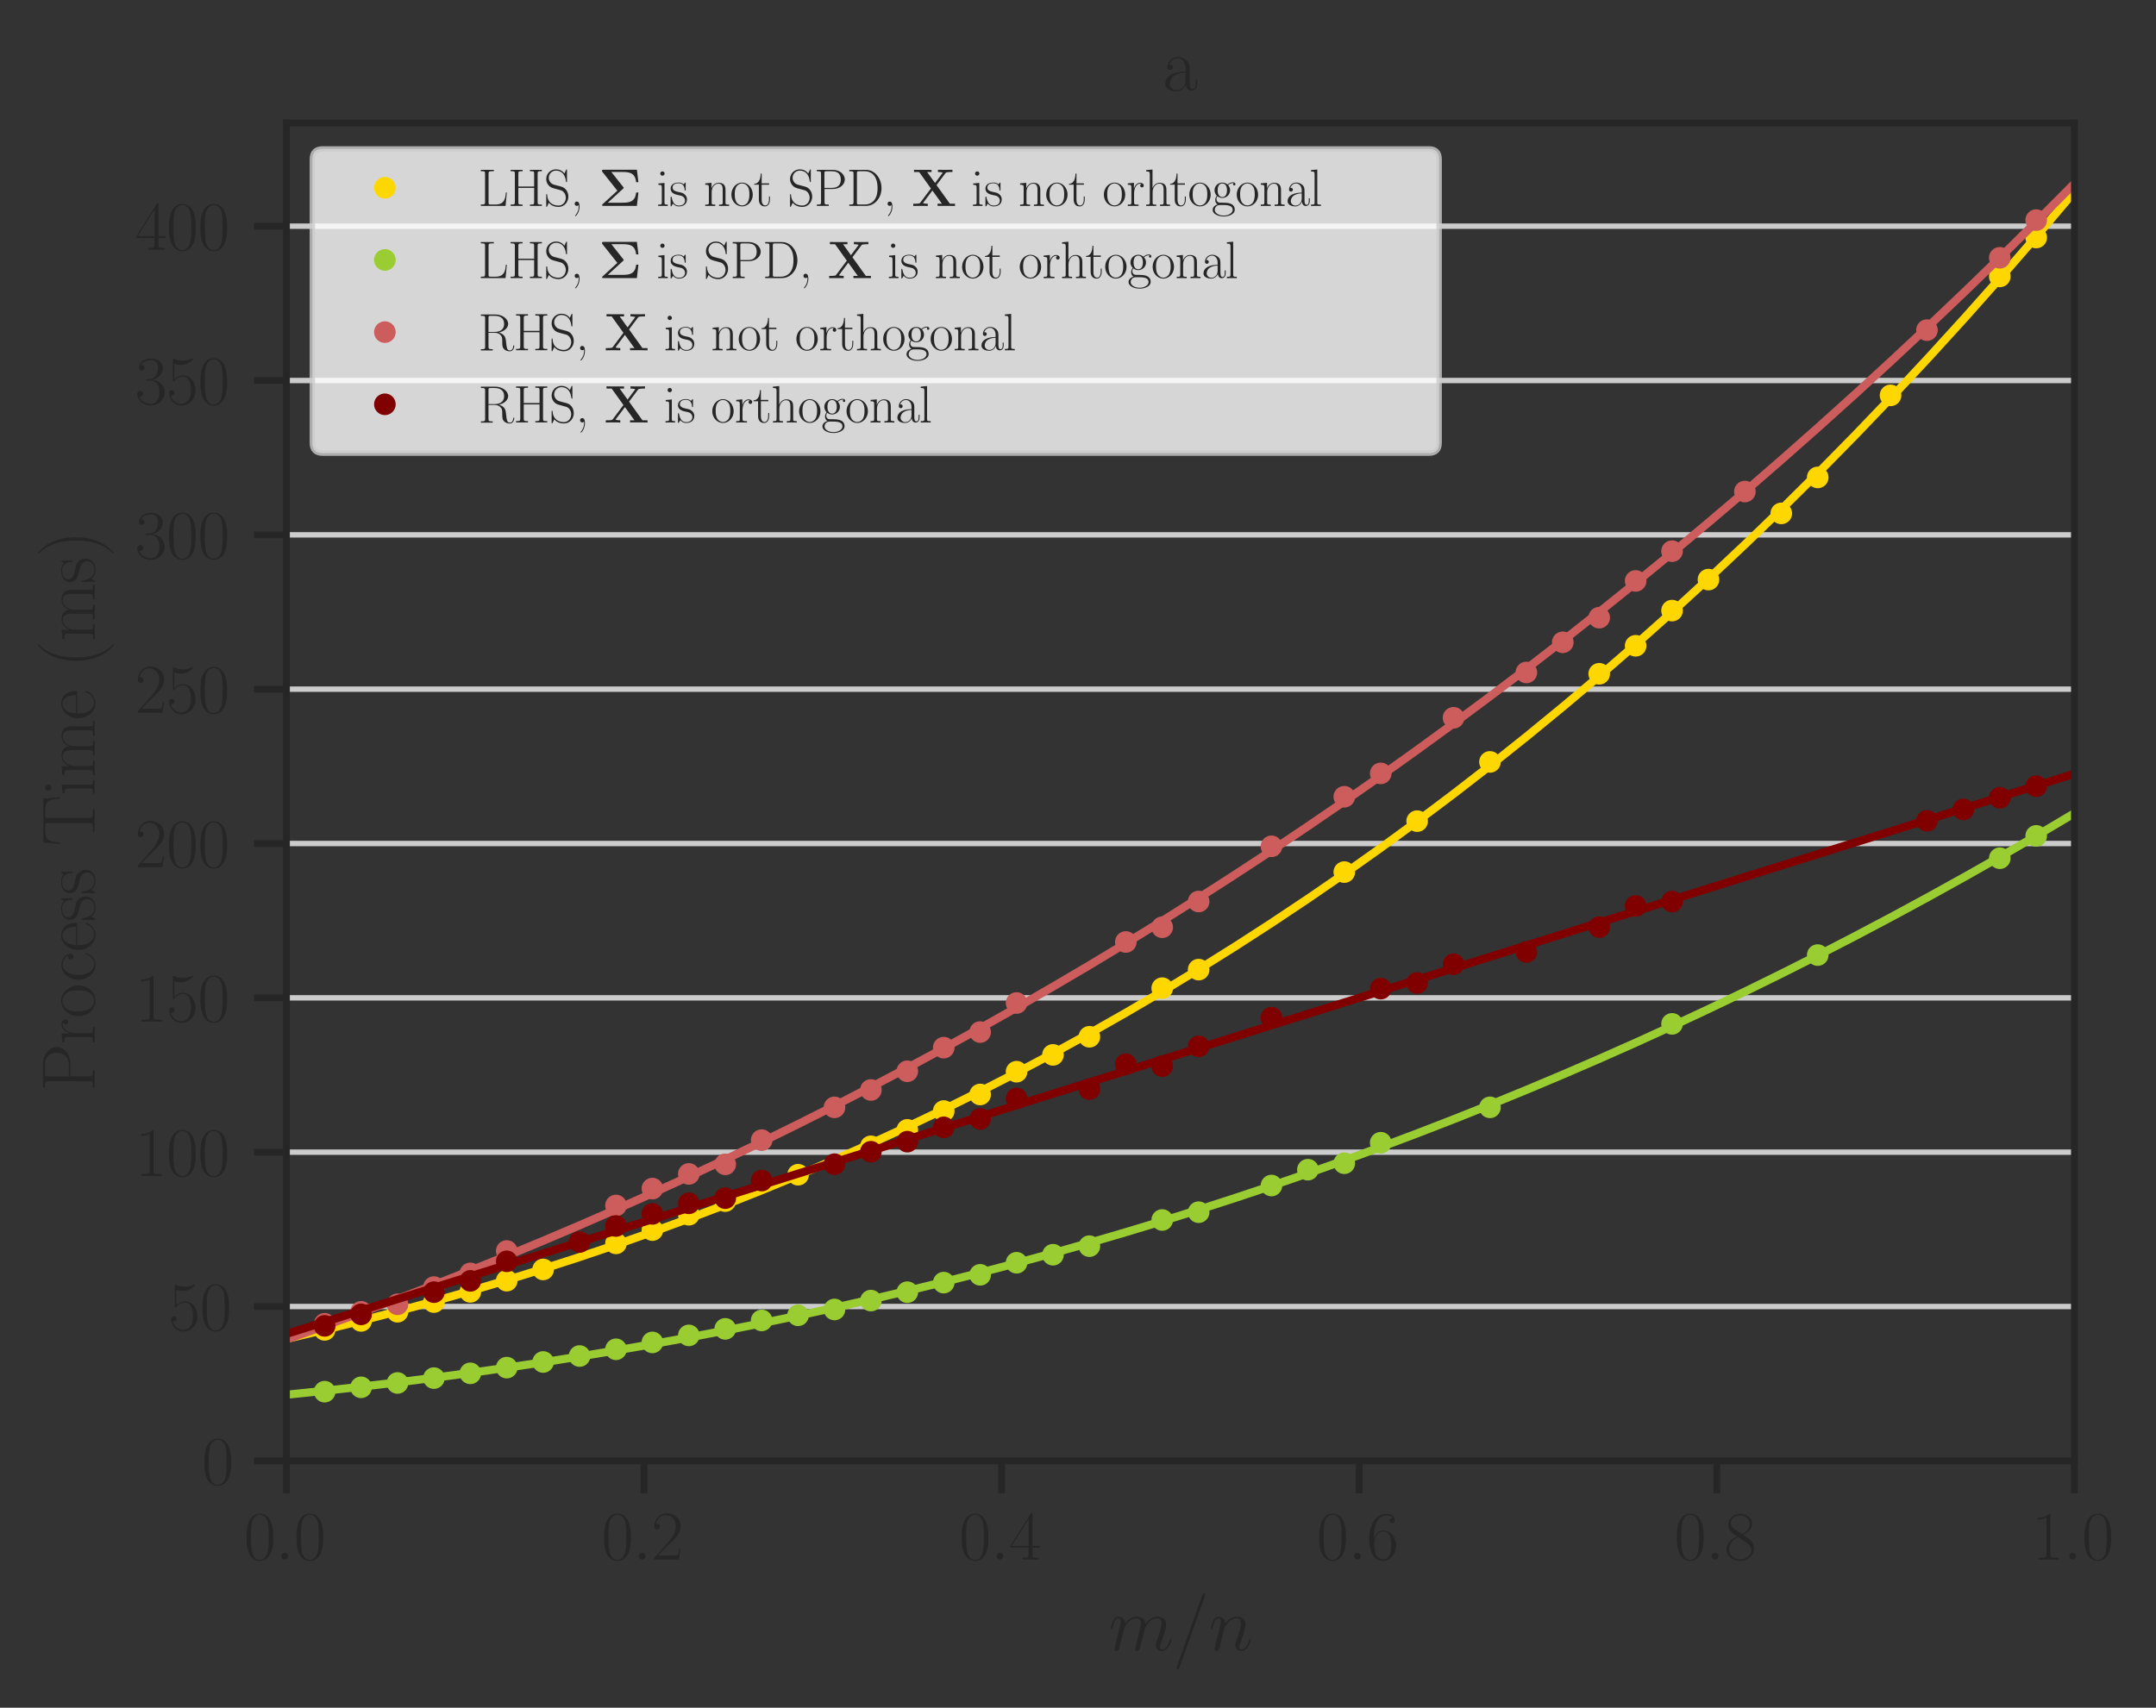 <?xml version="1.0" encoding="utf-8" standalone="no"?>
<!DOCTYPE svg PUBLIC "-//W3C//DTD SVG 1.1//EN"
  "http://www.w3.org/Graphics/SVG/1.1/DTD/svg11.dtd">
<svg height="315.792pt" version="1.1" viewBox="0 0 398.592 315.792" width="398.592pt" xmlns="http://www.w3.org/2000/svg" xmlns:xlink="http://www.w3.org/1999/xlink">
 <rect x="0" y="0" width="398.592" height="315.792" fill="#333333" stroke="none"/>
 <defs>
  <style type="text/css">*{stroke-linecap:butt;stroke-linejoin:round;}</style>
 </defs>
 <g id="figure_1">
  <g id="patch_1">
   <path d="M -0 315.792 
L 398.592 315.792 
L 398.592 0 
L -0 0 
z
" style="fill:none;"/>
  </g>
  <g id="axes_1">
   <g id="patch_2">
    <path d="M 52.959 270.141 
L 383.508 270.141 
L 383.508 22.748 
L 52.959 22.748 
z
" style="fill:none;"/>
   </g>
   <g id="matplotlib.axis_1">
    <g id="xtick_1">
     <g id="line2d_1">
      <defs>
       <path d="M 0 0 
L 0 6 
" id="md7deccc340" style="stroke:#262626;stroke-width:1.25;"/>
      </defs>
      <g>
       <use style="fill:#262626;stroke:#262626;stroke-width:1.25;" x="52.959" xlink:href="#md7deccc340" y="270.141"/>
      </g>
     </g>
     <g id="text_1">
      <!-- $\mathdefault{0.0}$ -->
      <g style="fill:#262626;" transform="translate(45.075 288.393)scale(0.127 -0.127)">
       <defs>
        <path d="M 2688 2025 
C 2688 2416 2682 3080 2413 3591 
C 2176 4039 1798 4198 1466 4198 
C 1158 4198 768 4058 525 3597 
C 269 3118 243 2524 243 2025 
C 243 1661 250 1106 448 619 
C 723 -39 1216 -128 1466 -128 
C 1760 -128 2208 -7 2470 600 
C 2662 1042 2688 1559 2688 2025 
z
M 1466 -26 
C 1056 -26 813 325 723 812 
C 653 1188 653 1738 653 2096 
C 653 2588 653 2997 736 3387 
C 858 3929 1216 4096 1466 4096 
C 1728 4096 2067 3923 2189 3400 
C 2272 3036 2278 2607 2278 2096 
C 2278 1680 2278 1169 2202 792 
C 2067 95 1690 -26 1466 -26 
z
" id="CMR17-30" transform="scale(0.016)"/>
        <path d="M 1178 307 
C 1178 492 1024 619 870 619 
C 685 619 557 466 557 313 
C 557 128 710 0 864 0 
C 1050 0 1178 153 1178 307 
z
" id="CMMI12-3a" transform="scale(0.016)"/>
       </defs>
       <use transform="scale(0.996)" xlink:href="#CMR17-30"/>
       <use transform="translate(45.69 0)scale(0.996)" xlink:href="#CMMI12-3a"/>
       <use transform="translate(72.788 0)scale(0.996)" xlink:href="#CMR17-30"/>
      </g>
     </g>
    </g>
    <g id="xtick_2">
     <g id="line2d_2">
      <g>
       <use style="fill:#262626;stroke:#262626;stroke-width:1.25;" x="119.068" xlink:href="#md7deccc340" y="270.141"/>
      </g>
     </g>
     <g id="text_2">
      <!-- $\mathdefault{0.2}$ -->
      <g style="fill:#262626;" transform="translate(111.184 288.393)scale(0.127 -0.127)">
       <defs>
        <path d="M 2669 989 
L 2554 989 
C 2490 536 2438 459 2413 420 
C 2381 369 1920 369 1830 369 
L 602 369 
C 832 619 1280 1072 1824 1597 
C 2214 1967 2669 2402 2669 3035 
C 2669 3790 2067 4224 1395 4224 
C 691 4224 262 3604 262 3030 
C 262 2780 448 2748 525 2748 
C 589 2748 781 2787 781 3010 
C 781 3207 614 3264 525 3264 
C 486 3264 448 3258 422 3245 
C 544 3790 915 4058 1306 4058 
C 1862 4058 2227 3617 2227 3035 
C 2227 2479 1901 2000 1536 1584 
L 262 146 
L 262 0 
L 2515 0 
L 2669 989 
z
" id="CMR17-32" transform="scale(0.016)"/>
       </defs>
       <use transform="scale(0.996)" xlink:href="#CMR17-30"/>
       <use transform="translate(45.69 0)scale(0.996)" xlink:href="#CMMI12-3a"/>
       <use transform="translate(72.788 0)scale(0.996)" xlink:href="#CMR17-32"/>
      </g>
     </g>
    </g>
    <g id="xtick_3">
     <g id="line2d_3">
      <g>
       <use style="fill:#262626;stroke:#262626;stroke-width:1.25;" x="185.178" xlink:href="#md7deccc340" y="270.141"/>
      </g>
     </g>
     <g id="text_3">
      <!-- $\mathdefault{0.4}$ -->
      <g style="fill:#262626;" transform="translate(177.294 288.393)scale(0.127 -0.127)">
       <defs>
        <path d="M 2150 4122 
C 2150 4256 2144 4256 2029 4256 
L 128 1254 
L 128 1088 
L 1779 1088 
L 1779 457 
C 1779 224 1766 160 1318 160 
L 1197 160 
L 1197 0 
C 1402 0 1747 0 1965 0 
C 2182 0 2528 0 2733 0 
L 2733 160 
L 2611 160 
C 2163 160 2150 224 2150 457 
L 2150 1088 
L 2803 1088 
L 2803 1254 
L 2150 1254 
L 2150 4122 
z
M 1798 3703 
L 1798 1254 
L 256 1254 
L 1798 3703 
z
" id="CMR17-34" transform="scale(0.016)"/>
       </defs>
       <use transform="scale(0.996)" xlink:href="#CMR17-30"/>
       <use transform="translate(45.69 0)scale(0.996)" xlink:href="#CMMI12-3a"/>
       <use transform="translate(72.788 0)scale(0.996)" xlink:href="#CMR17-34"/>
      </g>
     </g>
    </g>
    <g id="xtick_4">
     <g id="line2d_4">
      <g>
       <use style="fill:#262626;stroke:#262626;stroke-width:1.25;" x="251.288" xlink:href="#md7deccc340" y="270.141"/>
      </g>
     </g>
     <g id="text_4">
      <!-- $\mathdefault{0.6}$ -->
      <g style="fill:#262626;" transform="translate(243.404 288.393)scale(0.127 -0.127)">
       <defs>
        <path d="M 678 2176 
C 678 3690 1395 4032 1811 4032 
C 1946 4032 2272 4009 2400 3776 
C 2298 3776 2106 3776 2106 3553 
C 2106 3381 2246 3323 2336 3323 
C 2394 3323 2566 3348 2566 3560 
C 2566 3954 2246 4179 1805 4179 
C 1043 4179 243 3390 243 1984 
C 243 253 966 -128 1478 -128 
C 2099 -128 2688 427 2688 1283 
C 2688 2081 2170 2662 1517 2662 
C 1126 2662 838 2407 678 1960 
L 678 2176 
z
M 1478 25 
C 691 25 691 1200 691 1436 
C 691 1896 909 2560 1504 2560 
C 1613 2560 1926 2560 2138 2120 
C 2253 1870 2253 1609 2253 1289 
C 2253 944 2253 690 2118 434 
C 1978 171 1773 25 1478 25 
z
" id="CMR17-36" transform="scale(0.016)"/>
       </defs>
       <use transform="scale(0.996)" xlink:href="#CMR17-30"/>
       <use transform="translate(45.69 0)scale(0.996)" xlink:href="#CMMI12-3a"/>
       <use transform="translate(72.788 0)scale(0.996)" xlink:href="#CMR17-36"/>
      </g>
     </g>
    </g>
    <g id="xtick_5">
     <g id="line2d_5">
      <g>
       <use style="fill:#262626;stroke:#262626;stroke-width:1.25;" x="317.398" xlink:href="#md7deccc340" y="270.141"/>
      </g>
     </g>
     <g id="text_5">
      <!-- $\mathdefault{0.8}$ -->
      <g style="fill:#262626;" transform="translate(309.514 288.393)scale(0.127 -0.127)">
       <defs>
        <path d="M 1741 2264 
C 2144 2467 2554 2773 2554 3263 
C 2554 3841 1990 4179 1472 4179 
C 890 4179 378 3759 378 3180 
C 378 3021 416 2747 666 2505 
C 730 2442 998 2251 1171 2130 
C 883 1983 211 1634 211 934 
C 211 279 838 -128 1459 -128 
C 2144 -128 2720 362 2720 1010 
C 2720 1590 2330 1857 2074 2029 
L 1741 2264 
z
M 902 2822 
C 851 2854 595 3051 595 3351 
C 595 3739 998 4032 1459 4032 
C 1965 4032 2336 3676 2336 3262 
C 2336 2669 1670 2331 1638 2331 
C 1632 2331 1626 2331 1574 2370 
L 902 2822 
z
M 2080 1519 
C 2176 1449 2483 1240 2483 851 
C 2483 381 2010 25 1472 25 
C 890 25 448 438 448 940 
C 448 1443 838 1862 1280 2060 
L 2080 1519 
z
" id="CMR17-38" transform="scale(0.016)"/>
       </defs>
       <use transform="scale(0.996)" xlink:href="#CMR17-30"/>
       <use transform="translate(45.69 0)scale(0.996)" xlink:href="#CMMI12-3a"/>
       <use transform="translate(72.788 0)scale(0.996)" xlink:href="#CMR17-38"/>
      </g>
     </g>
    </g>
    <g id="xtick_6">
     <g id="line2d_6">
      <g>
       <use style="fill:#262626;stroke:#262626;stroke-width:1.25;" x="383.508" xlink:href="#md7deccc340" y="270.141"/>
      </g>
     </g>
     <g id="text_6">
      <!-- $\mathdefault{1.0}$ -->
      <g style="fill:#262626;" transform="translate(375.624 288.393)scale(0.127 -0.127)">
       <defs>
        <path d="M 1702 4058 
C 1702 4192 1696 4192 1606 4192 
C 1357 3916 979 3827 621 3827 
C 602 3827 570 3827 563 3808 
C 557 3795 557 3782 557 3648 
C 755 3648 1088 3686 1344 3839 
L 1344 461 
C 1344 236 1331 160 781 160 
L 589 160 
L 589 0 
C 896 0 1216 0 1523 0 
C 1830 0 2150 0 2458 0 
L 2458 160 
L 2266 160 
C 1715 160 1702 230 1702 458 
L 1702 4058 
z
" id="CMR17-31" transform="scale(0.016)"/>
       </defs>
       <use transform="scale(0.996)" xlink:href="#CMR17-31"/>
       <use transform="translate(45.69 0)scale(0.996)" xlink:href="#CMMI12-3a"/>
       <use transform="translate(72.788 0)scale(0.996)" xlink:href="#CMR17-30"/>
      </g>
     </g>
    </g>
    <g id="text_7">
     <!-- $m/n$ -->
     <g style="fill:#262626;" transform="translate(204.962 305.155)scale(0.138 -0.138)">
      <defs>
       <path d="M 1318 1871 
C 1331 1910 1491 2229 1728 2433 
C 1894 2586 2112 2689 2362 2689 
C 2618 2689 2707 2497 2707 2242 
C 2707 2203 2707 2076 2630 1775 
L 2470 1118 
C 2419 926 2298 453 2285 383 
C 2259 287 2221 121 2221 96 
C 2221 6 2291 -64 2387 -64 
C 2579 -64 2611 83 2669 313 
L 3053 1839 
C 3066 1890 3398 2689 4102 2689 
C 4358 2689 4448 2497 4448 2242 
C 4448 1884 4198 1188 4058 805 
C 4000 651 3968 568 3968 453 
C 3968 166 4166 -64 4474 -64 
C 5069 -64 5293 875 5293 913 
C 5293 945 5267 971 5229 971 
C 5171 971 5165 952 5133 843 
C 4986 332 4749 64 4493 64 
C 4429 64 4326 64 4326 269 
C 4326 436 4403 640 4429 710 
C 4544 1018 4832 1773 4832 2145 
C 4832 2528 4608 2816 4122 2816 
C 3693 2816 3347 2574 3091 2197 
C 3072 2542 2861 2816 2381 2816 
C 1811 2816 1510 2415 1395 2255 
C 1376 2618 1114 2816 832 2816 
C 646 2816 499 2727 378 2484 
C 262 2254 173 1865 173 1839 
C 173 1814 198 1782 243 1782 
C 294 1782 301 1788 339 1935 
C 435 2312 557 2689 813 2689 
C 960 2689 1011 2586 1011 2395 
C 1011 2254 947 2005 902 1807 
L 723 1118 
C 698 996 627 709 595 594 
C 550 428 480 128 480 96 
C 480 6 550 -64 646 -64 
C 723 -64 813 -26 864 70 
C 877 102 934 326 966 453 
L 1107 1028 
L 1318 1871 
z
" id="CMMI12-6d" transform="scale(0.016)"/>
       <path d="M 2746 4562 
C 2746 4569 2784 4666 2784 4678 
C 2784 4755 2720 4800 2669 4800 
C 2637 4800 2579 4800 2528 4659 
L 384 -1363 
C 384 -1370 346 -1465 346 -1478 
C 346 -1555 410 -1600 461 -1600 
C 499 -1600 557 -1593 602 -1459 
L 2746 4562 
z
" id="CMMI12-3d" transform="scale(0.016)"/>
       <path d="M 1318 1871 
C 1331 1910 1491 2229 1728 2433 
C 1894 2586 2112 2689 2362 2689 
C 2618 2689 2707 2497 2707 2242 
C 2707 1878 2445 1150 2317 805 
C 2259 651 2227 568 2227 453 
C 2227 166 2426 -64 2733 -64 
C 3328 -64 3552 875 3552 913 
C 3552 945 3526 971 3488 971 
C 3430 971 3424 952 3392 843 
C 3245 319 3002 64 2752 64 
C 2688 64 2586 64 2586 269 
C 2586 429 2656 621 2694 710 
C 2822 1063 3091 1780 3091 2145 
C 3091 2528 2867 2816 2381 2816 
C 1811 2816 1510 2415 1395 2255 
C 1376 2618 1114 2816 832 2816 
C 627 2816 486 2695 378 2478 
C 262 2248 173 1865 173 1839 
C 173 1814 198 1782 243 1782 
C 294 1782 301 1788 339 1935 
C 442 2325 557 2689 813 2689 
C 960 2689 1011 2586 1011 2395 
C 1011 2254 947 2005 902 1807 
L 723 1118 
C 698 996 627 709 595 594 
C 550 428 480 128 480 96 
C 480 6 550 -64 646 -64 
C 723 -64 813 -26 864 70 
C 877 102 934 326 966 453 
L 1107 1028 
L 1318 1871 
z
" id="CMMI12-6e" transform="scale(0.016)"/>
      </defs>
      <use transform="scale(0.996)" xlink:href="#CMMI12-6d"/>
      <use transform="translate(85.327 0)scale(0.996)" xlink:href="#CMMI12-3d"/>
      <use transform="translate(134.102 0)scale(0.996)" xlink:href="#CMMI12-6e"/>
     </g>
    </g>
   </g>
   <g id="matplotlib.axis_2">
    <g id="ytick_1">
     <g id="line2d_7">
      <path clip-path="url(#pda7638bd55)" d="M 52.959 270.141 
L 383.508 270.141 
" style="fill:none;stroke:#cccccc;stroke-linecap:round;"/>
     </g>
     <g id="line2d_8">
      <defs>
       <path d="M 0 0 
L -6 0 
" id="mb42a62a05d" style="stroke:#262626;stroke-width:1.25;"/>
      </defs>
      <g>
       <use style="fill:#262626;stroke:#262626;stroke-width:1.25;" x="52.959" xlink:href="#mb42a62a05d" y="270.141"/>
      </g>
     </g>
     <g id="text_8">
      <!-- $\mathdefault{0}$ -->
      <g style="fill:#262626;" transform="translate(37.288 274.517)scale(0.127 -0.127)">
       <use transform="scale(0.996)" xlink:href="#CMR17-30"/>
      </g>
     </g>
    </g>
    <g id="ytick_2">
     <g id="line2d_9">
      <path clip-path="url(#pda7638bd55)" d="M 52.959 241.601 
L 383.508 241.601 
" style="fill:none;stroke:#cccccc;stroke-linecap:round;"/>
     </g>
     <g id="line2d_10">
      <g>
       <use style="fill:#262626;stroke:#262626;stroke-width:1.25;" x="52.959" xlink:href="#mb42a62a05d" y="241.601"/>
      </g>
     </g>
     <g id="text_9">
      <!-- $\mathdefault{50}$ -->
      <g style="fill:#262626;" transform="translate(31.118 245.977)scale(0.127 -0.127)">
       <defs>
        <path d="M 730 3692 
C 794 3666 1056 3584 1325 3584 
C 1920 3584 2246 3911 2432 4100 
C 2432 4157 2432 4192 2394 4192 
C 2387 4192 2374 4192 2323 4163 
C 2099 4058 1837 3973 1517 3973 
C 1325 3973 1037 3999 723 4139 
C 653 4171 640 4171 634 4171 
C 602 4171 595 4164 595 4037 
L 595 2203 
C 595 2089 595 2057 659 2057 
C 691 2057 704 2070 736 2114 
C 941 2401 1222 2522 1542 2522 
C 1766 2522 2246 2382 2246 1289 
C 2246 1085 2246 715 2054 421 
C 1894 159 1645 25 1370 25 
C 947 25 518 320 403 814 
C 429 807 480 795 506 795 
C 589 795 749 840 749 1038 
C 749 1210 627 1280 506 1280 
C 358 1280 262 1190 262 1011 
C 262 454 704 -128 1382 -128 
C 2042 -128 2669 440 2669 1264 
C 2669 2030 2170 2624 1549 2624 
C 1222 2624 947 2503 730 2274 
L 730 3692 
z
" id="CMR17-35" transform="scale(0.016)"/>
       </defs>
       <use transform="scale(0.996)" xlink:href="#CMR17-35"/>
       <use transform="translate(45.69 0)scale(0.996)" xlink:href="#CMR17-30"/>
      </g>
     </g>
    </g>
    <g id="ytick_3">
     <g id="line2d_11">
      <path clip-path="url(#pda7638bd55)" d="M 52.959 213.061 
L 383.508 213.061 
" style="fill:none;stroke:#cccccc;stroke-linecap:round;"/>
     </g>
     <g id="line2d_12">
      <g>
       <use style="fill:#262626;stroke:#262626;stroke-width:1.25;" x="52.959" xlink:href="#mb42a62a05d" y="213.061"/>
      </g>
     </g>
     <g id="text_10">
      <!-- $\mathdefault{100}$ -->
      <g style="fill:#262626;" transform="translate(24.948 217.437)scale(0.127 -0.127)">
       <use transform="scale(0.996)" xlink:href="#CMR17-31"/>
       <use transform="translate(45.69 0)scale(0.996)" xlink:href="#CMR17-30"/>
       <use transform="translate(91.381 0)scale(0.996)" xlink:href="#CMR17-30"/>
      </g>
     </g>
    </g>
    <g id="ytick_4">
     <g id="line2d_13">
      <path clip-path="url(#pda7638bd55)" d="M 52.959 184.521 
L 383.508 184.521 
" style="fill:none;stroke:#cccccc;stroke-linecap:round;"/>
     </g>
     <g id="line2d_14">
      <g>
       <use style="fill:#262626;stroke:#262626;stroke-width:1.25;" x="52.959" xlink:href="#mb42a62a05d" y="184.521"/>
      </g>
     </g>
     <g id="text_11">
      <!-- $\mathdefault{150}$ -->
      <g style="fill:#262626;" transform="translate(24.948 188.897)scale(0.127 -0.127)">
       <use transform="scale(0.996)" xlink:href="#CMR17-31"/>
       <use transform="translate(45.69 0)scale(0.996)" xlink:href="#CMR17-35"/>
       <use transform="translate(91.381 0)scale(0.996)" xlink:href="#CMR17-30"/>
      </g>
     </g>
    </g>
    <g id="ytick_5">
     <g id="line2d_15">
      <path clip-path="url(#pda7638bd55)" d="M 52.959 155.981 
L 383.508 155.981 
" style="fill:none;stroke:#cccccc;stroke-linecap:round;"/>
     </g>
     <g id="line2d_16">
      <g>
       <use style="fill:#262626;stroke:#262626;stroke-width:1.25;" x="52.959" xlink:href="#mb42a62a05d" y="155.981"/>
      </g>
     </g>
     <g id="text_12">
      <!-- $\mathdefault{200}$ -->
      <g style="fill:#262626;" transform="translate(24.948 160.357)scale(0.127 -0.127)">
       <use transform="scale(0.996)" xlink:href="#CMR17-32"/>
       <use transform="translate(45.69 0)scale(0.996)" xlink:href="#CMR17-30"/>
       <use transform="translate(91.381 0)scale(0.996)" xlink:href="#CMR17-30"/>
      </g>
     </g>
    </g>
    <g id="ytick_6">
     <g id="line2d_17">
      <path clip-path="url(#pda7638bd55)" d="M 52.959 127.441 
L 383.508 127.441 
" style="fill:none;stroke:#cccccc;stroke-linecap:round;"/>
     </g>
     <g id="line2d_18">
      <g>
       <use style="fill:#262626;stroke:#262626;stroke-width:1.25;" x="52.959" xlink:href="#mb42a62a05d" y="127.441"/>
      </g>
     </g>
     <g id="text_13">
      <!-- $\mathdefault{250}$ -->
      <g style="fill:#262626;" transform="translate(24.948 131.817)scale(0.127 -0.127)">
       <use transform="scale(0.996)" xlink:href="#CMR17-32"/>
       <use transform="translate(45.69 0)scale(0.996)" xlink:href="#CMR17-35"/>
       <use transform="translate(91.381 0)scale(0.996)" xlink:href="#CMR17-30"/>
      </g>
     </g>
    </g>
    <g id="ytick_7">
     <g id="line2d_19">
      <path clip-path="url(#pda7638bd55)" d="M 52.959 98.901 
L 383.508 98.901 
" style="fill:none;stroke:#cccccc;stroke-linecap:round;"/>
     </g>
     <g id="line2d_20">
      <g>
       <use style="fill:#262626;stroke:#262626;stroke-width:1.25;" x="52.959" xlink:href="#mb42a62a05d" y="98.901"/>
      </g>
     </g>
     <g id="text_14">
      <!-- $\mathdefault{300}$ -->
      <g style="fill:#262626;" transform="translate(24.948 103.277)scale(0.127 -0.127)">
       <defs>
        <path d="M 1414 2157 
C 1984 2157 2234 1662 2234 1090 
C 2234 320 1824 25 1453 25 
C 1114 25 563 194 390 693 
C 422 680 454 680 486 680 
C 640 680 755 782 755 948 
C 755 1133 614 1216 486 1216 
C 378 1216 211 1165 211 926 
C 211 335 787 -128 1466 -128 
C 2176 -128 2720 430 2720 1085 
C 2720 1707 2208 2157 1600 2227 
C 2086 2328 2554 2756 2554 3329 
C 2554 3820 2048 4179 1472 4179 
C 890 4179 378 3829 378 3329 
C 378 3110 544 3072 627 3072 
C 762 3072 877 3155 877 3321 
C 877 3486 762 3569 627 3569 
C 602 3569 570 3569 544 3557 
C 730 3959 1235 4032 1459 4032 
C 1683 4032 2106 3925 2106 3320 
C 2106 3143 2080 2828 1862 2550 
C 1670 2304 1453 2304 1242 2284 
C 1210 2284 1062 2269 1037 2269 
C 992 2263 966 2257 966 2208 
C 966 2163 973 2157 1101 2157 
L 1414 2157 
z
" id="CMR17-33" transform="scale(0.016)"/>
       </defs>
       <use transform="scale(0.996)" xlink:href="#CMR17-33"/>
       <use transform="translate(45.69 0)scale(0.996)" xlink:href="#CMR17-30"/>
       <use transform="translate(91.381 0)scale(0.996)" xlink:href="#CMR17-30"/>
      </g>
     </g>
    </g>
    <g id="ytick_8">
     <g id="line2d_21">
      <path clip-path="url(#pda7638bd55)" d="M 52.959 70.361 
L 383.508 70.361 
" style="fill:none;stroke:#cccccc;stroke-linecap:round;"/>
     </g>
     <g id="line2d_22">
      <g>
       <use style="fill:#262626;stroke:#262626;stroke-width:1.25;" x="52.959" xlink:href="#mb42a62a05d" y="70.361"/>
      </g>
     </g>
     <g id="text_15">
      <!-- $\mathdefault{350}$ -->
      <g style="fill:#262626;" transform="translate(24.948 74.737)scale(0.127 -0.127)">
       <use transform="scale(0.996)" xlink:href="#CMR17-33"/>
       <use transform="translate(45.69 0)scale(0.996)" xlink:href="#CMR17-35"/>
       <use transform="translate(91.381 0)scale(0.996)" xlink:href="#CMR17-30"/>
      </g>
     </g>
    </g>
    <g id="ytick_9">
     <g id="line2d_23">
      <path clip-path="url(#pda7638bd55)" d="M 52.959 41.821 
L 383.508 41.821 
" style="fill:none;stroke:#cccccc;stroke-linecap:round;"/>
     </g>
     <g id="line2d_24">
      <g>
       <use style="fill:#262626;stroke:#262626;stroke-width:1.25;" x="52.959" xlink:href="#mb42a62a05d" y="41.821"/>
      </g>
     </g>
     <g id="text_16">
      <!-- $\mathdefault{400}$ -->
      <g style="fill:#262626;" transform="translate(24.948 46.197)scale(0.127 -0.127)">
       <use transform="scale(0.996)" xlink:href="#CMR17-34"/>
       <use transform="translate(45.69 0)scale(0.996)" xlink:href="#CMR17-30"/>
       <use transform="translate(91.381 0)scale(0.996)" xlink:href="#CMR17-30"/>
      </g>
     </g>
    </g>
    <g id="text_17">
     <!-- Process Time (ms) -->
     <g style="fill:#262626;" transform="translate(17.511 201.805)rotate(-90)scale(0.138 -0.138)">
      <defs>
       <path d="M 1267 2042 
L 2291 2042 
C 3117 2042 3718 2578 3718 3184 
C 3718 3791 3130 4352 2291 4352 
L 333 4352 
L 333 4186 
C 774 4186 845 4186 845 3899 
L 845 446 
C 845 160 774 160 333 160 
L 333 0 
C 518 0 858 0 1056 0 
C 1254 0 1594 0 1779 0 
L 1779 160 
C 1338 160 1267 160 1267 446 
L 1267 2042 
z
M 1254 2176 
L 1254 3938 
C 1254 4155 1267 4186 1523 4186 
L 2170 4186 
C 2995 4186 3232 3714 3232 3184 
C 3232 2604 2950 2176 2170 2176 
L 1254 2176 
z
" id="CMR17-50" transform="scale(0.016)"/>
       <path d="M 960 1497 
C 960 2112 1222 2688 1702 2688 
C 1747 2688 1792 2682 1837 2662 
C 1837 2662 1696 2617 1696 2452 
C 1696 2298 1818 2234 1914 2234 
C 1990 2234 2131 2279 2131 2458 
C 2131 2663 1926 2790 1709 2790 
C 1222 2790 1011 2317 947 2093 
L 941 2093 
L 941 2790 
L 198 2720 
L 198 2554 
C 576 2554 634 2515 634 2208 
L 634 428 
C 634 184 608 153 198 153 
L 198 -13 
C 352 0 646 0 813 0 
C 998 0 1325 0 1498 -13 
L 1498 153 
C 1037 153 960 153 960 440 
L 960 1497 
z
" id="CMR17-72" transform="scale(0.016)"/>
       <path d="M 2758 1356 
C 2758 2176 2163 2816 1466 2816 
C 768 2816 173 2176 173 1356 
C 173 551 768 -64 1466 -64 
C 2163 -64 2758 551 2758 1356 
z
M 1466 51 
C 1165 51 909 230 762 480 
C 602 767 582 1126 582 1408 
C 582 1677 595 2010 762 2298 
C 890 2509 1139 2714 1466 2714 
C 1754 2714 1997 2554 2150 2330 
C 2349 2029 2349 1607 2349 1408 
C 2349 1158 2336 775 2163 467 
C 1984 173 1709 51 1466 51 
z
" id="CMR17-6f" transform="scale(0.016)"/>
       <path d="M 2234 2240 
C 2112 2240 1933 2240 1933 2017 
C 1933 1838 2080 1787 2163 1787 
C 2208 1787 2394 1807 2394 2024 
C 2394 2467 1958 2803 1466 2803 
C 787 2803 211 2178 211 1363 
C 211 516 813 -64 1466 -64 
C 2259 -64 2458 677 2458 748 
C 2458 774 2451 793 2406 793 
C 2362 793 2355 787 2330 703 
C 2163 180 1798 51 1523 51 
C 1114 51 621 427 621 1369 
C 621 2338 1094 2688 1472 2688 
C 1722 2688 2093 2573 2234 2240 
z
" id="CMR17-63" transform="scale(0.016)"/>
       <path d="M 2438 1472 
C 2464 1498 2464 1511 2464 1576 
C 2464 2238 2118 2816 1389 2816 
C 710 2816 173 2169 173 1383 
C 173 551 781 -64 1459 -64 
C 2176 -64 2458 607 2458 740 
C 2458 784 2419 784 2406 784 
C 2362 784 2355 771 2330 696 
C 2189 265 1837 51 1504 51 
C 1229 51 954 203 781 480 
C 582 803 582 1176 582 1472 
L 2438 1472 
z
M 589 1568 
C 634 2505 1126 2714 1382 2714 
C 1818 2714 2112 2297 2118 1568 
L 589 1568 
z
" id="CMR17-65" transform="scale(0.016)"/>
       <path d="M 1978 2697 
C 1978 2813 1971 2819 1933 2819 
C 1907 2819 1901 2813 1824 2717 
C 1805 2691 1747 2626 1728 2601 
C 1523 2819 1235 2819 1126 2819 
C 416 2819 160 2447 160 2076 
C 160 1498 813 1365 998 1325 
C 1402 1243 1542 1217 1677 1101 
C 1760 1025 1901 884 1901 654 
C 1901 384 1747 38 1158 38 
C 602 38 403 460 288 1021 
C 269 1110 269 1117 218 1117 
C 166 1117 160 1110 160 983 
L 160 63 
C 160 -51 166 -58 205 -58 
C 237 -58 243 -51 275 0 
C 314 57 410 211 448 276 
C 576 103 800 -64 1158 -64 
C 1792 -64 2131 283 2131 784 
C 2131 1112 1958 1285 1875 1362 
C 1683 1561 1459 1606 1190 1657 
C 838 1735 390 1825 390 2217 
C 390 2383 480 2737 1126 2737 
C 1811 2737 1850 2094 1862 1888 
C 1869 1856 1901 1849 1920 1849 
C 1978 1849 1978 1869 1978 1978 
L 1978 2697 
z
" id="CMR17-73" transform="scale(0.016)"/>
       <path d="M 3981 4326 
L 288 4326 
L 179 2918 
L 294 2918 
C 378 3976 467 4160 1453 4160 
C 1568 4160 1754 4160 1805 4154 
C 1926 4135 1926 4058 1926 3912 
L 1926 459 
C 1926 230 1907 160 1376 160 
L 1197 160 
L 1197 0 
C 1504 0 1824 0 2138 0 
C 2451 0 2771 0 3078 0 
L 3078 160 
L 2899 160 
C 2368 160 2349 230 2349 459 
L 2349 3912 
C 2349 4052 2349 4129 2464 4154 
C 2515 4160 2701 4160 2816 4160 
C 3795 4160 3891 3976 3974 2918 
L 4090 2918 
L 3981 4326 
z
" id="CMR17-54" transform="scale(0.016)"/>
       <path d="M 992 3909 
C 992 4049 877 4170 730 4170 
C 589 4170 467 4056 467 3909 
C 467 3769 582 3648 730 3648 
C 870 3648 992 3763 992 3909 
z
M 243 2706 
L 243 2541 
C 602 2541 653 2502 653 2197 
L 653 427 
C 653 184 627 153 218 153 
L 218 -13 
C 371 0 646 0 806 0 
C 960 0 1222 0 1370 -13 
L 1370 153 
C 992 153 979 191 979 420 
L 979 2776 
L 243 2706 
z
" id="CMR17-69" transform="scale(0.016)"/>
       <path d="M 4326 1933 
C 4326 2252 4269 2790 3507 2790 
C 3072 2790 2771 2496 2656 2151 
L 2650 2151 
C 2573 2676 2195 2790 1837 2790 
C 1331 2790 1069 2400 973 2144 
L 966 2144 
L 966 2790 
L 211 2720 
L 211 2554 
C 589 2554 646 2515 646 2208 
L 646 428 
C 646 184 621 153 211 153 
L 211 -13 
C 365 0 646 0 813 0 
C 979 0 1267 0 1421 -13 
L 1421 153 
C 1011 153 986 178 986 428 
L 986 1658 
C 986 2247 1344 2688 1792 2688 
C 2266 2688 2317 2266 2317 1958 
L 2317 428 
C 2317 184 2291 153 1882 153 
L 1882 -13 
C 2035 0 2317 0 2483 0 
C 2650 0 2938 0 3091 -13 
L 3091 153 
C 2682 153 2656 178 2656 428 
L 2656 1658 
C 2656 2247 3014 2688 3462 2688 
C 3936 2688 3987 2266 3987 1958 
L 3987 428 
C 3987 184 3962 153 3552 153 
L 3552 -13 
C 3706 0 3987 0 4154 0 
C 4320 0 4608 0 4762 -13 
L 4762 153 
C 4352 153 4326 178 4326 428 
L 4326 1933 
z
" id="CMR17-6d" transform="scale(0.016)"/>
       <path d="M 1958 -1561 
C 1958 -1555 1958 -1542 1939 -1523 
C 1645 -1224 858 -407 858 1581 
C 858 3569 1632 4379 1946 4697 
C 1946 4704 1958 4717 1958 4736 
C 1958 4755 1939 4768 1914 4768 
C 1843 4768 1299 4296 986 3594 
C 666 2887 576 2199 576 1588 
C 576 1128 621 351 1005 -471 
C 1312 -1135 1837 -1600 1914 -1600 
C 1946 -1600 1958 -1587 1958 -1561 
z
" id="CMR17-28" transform="scale(0.016)"/>
       <path d="M 1683 1581 
C 1683 2040 1638 2817 1254 3639 
C 947 4303 422 4768 346 4768 
C 326 4768 301 4761 301 4729 
C 301 4717 307 4710 314 4697 
C 621 4378 1402 3568 1402 1584 
C 1402 -407 627 -1217 314 -1537 
C 307 -1549 301 -1556 301 -1568 
C 301 -1600 326 -1600 346 -1600 
C 416 -1600 960 -1128 1274 -426 
C 1594 281 1683 969 1683 1581 
z
" id="CMR17-29" transform="scale(0.016)"/>
      </defs>
      <use transform="scale(0.996)" xlink:href="#CMR17-50"/>
      <use transform="translate(62.586 0)scale(0.996)" xlink:href="#CMR17-72"/>
      <use transform="translate(97.867 0)scale(0.996)" xlink:href="#CMR17-6f"/>
      <use transform="translate(146.16 0)scale(0.996)" xlink:href="#CMR17-63"/>
      <use transform="translate(186.646 0)scale(0.996)" xlink:href="#CMR17-65"/>
      <use transform="translate(227.131 0)scale(0.996)" xlink:href="#CMR17-73"/>
      <use transform="translate(262.933 0)scale(0.996)" xlink:href="#CMR17-73"/>
      <use transform="translate(328.81 0)scale(0.996)" xlink:href="#CMR17-54"/>
      <use transform="translate(395.32 0)scale(0.996)" xlink:href="#CMR17-69"/>
      <use transform="translate(420.191 0)scale(0.996)" xlink:href="#CMR17-6d"/>
      <use transform="translate(497.11 0)scale(0.996)" xlink:href="#CMR17-65"/>
      <use transform="translate(567.672 0)scale(0.996)" xlink:href="#CMR17-28"/>
      <use transform="translate(602.953 0)scale(0.996)" xlink:href="#CMR17-6d"/>
      <use transform="translate(679.872 0)scale(0.996)" xlink:href="#CMR17-73"/>
      <use transform="translate(715.674 0)scale(0.996)" xlink:href="#CMR17-29"/>
     </g>
    </g>
   </g>
   <g id="line2d_25">
    <defs>
     <path d="M 0 1.5 
C 0.398 1.5 0.779 1.342 1.061 1.061 
C 1.342 0.779 1.5 0.398 1.5 0 
C 1.5 -0.398 1.342 -0.779 1.061 -1.061 
C 0.779 -1.342 0.398 -1.5 0 -1.5 
C -0.398 -1.5 -0.779 -1.342 -1.061 -1.061 
C -1.342 -0.779 -1.5 -0.398 -1.5 0 
C -1.5 0.398 -1.342 0.779 -1.061 1.061 
C -0.779 1.342 -0.398 1.5 0 1.5 
z
" id="mc704bf4924" style="stroke:#ffd700;"/>
    </defs>
    <g clip-path="url(#pda7638bd55)">
     <use style="fill:#ffd700;stroke:#ffd700;" x="221.6" xlink:href="#mc704bf4924" y="179.303"/>
     <use style="fill:#ffd700;stroke:#ffd700;" x="261.994" xlink:href="#mc704bf4924" y="151.846"/>
     <use style="fill:#ffd700;stroke:#ffd700;" x="66.754" xlink:href="#mc704bf4924" y="244.261"/>
     <use style="fill:#ffd700;stroke:#ffd700;" x="60.021" xlink:href="#mc704bf4924" y="245.918"/>
     <use style="fill:#ffd700;stroke:#ffd700;" x="93.684" xlink:href="#mc704bf4924" y="236.824"/>
     <use style="fill:#ffd700;stroke:#ffd700;" x="100.416" xlink:href="#mc704bf4924" y="234.746"/>
     <use style="fill:#ffd700;stroke:#ffd700;" x="73.486" xlink:href="#mc704bf4924" y="242.568"/>
     <use style="fill:#ffd700;stroke:#ffd700;" x="80.219" xlink:href="#mc704bf4924" y="240.78"/>
     <use style="fill:#ffd700;stroke:#ffd700;" x="86.951" xlink:href="#mc704bf4924" y="238.893"/>
     <use style="fill:#ffd700;stroke:#ffd700;" x="376.445" xlink:href="#mc704bf4924" y="43.92"/>
     <use style="fill:#ffd700;stroke:#ffd700;" x="315.853" xlink:href="#mc704bf4924" y="107.178"/>
     <use style="fill:#ffd700;stroke:#ffd700;" x="147.543" xlink:href="#mc704bf4924" y="217.229"/>
     <use style="fill:#ffd700;stroke:#ffd700;" x="194.67" xlink:href="#mc704bf4924" y="195.068"/>
     <use style="fill:#ffd700;stroke:#ffd700;" x="174.473" xlink:href="#mc704bf4924" y="205.452"/>
     <use style="fill:#ffd700;stroke:#ffd700;" x="302.389" xlink:href="#mc704bf4924" y="119.418"/>
     <use style="fill:#ffd700;stroke:#ffd700;" x="187.937" xlink:href="#mc704bf4924" y="198.179"/>
     <use style="fill:#ffd700;stroke:#ffd700;" x="309.121" xlink:href="#mc704bf4924" y="112.913"/>
     <use style="fill:#ffd700;stroke:#ffd700;" x="113.881" xlink:href="#mc704bf4924" y="229.926"/>
     <use style="fill:#ffd700;stroke:#ffd700;" x="248.529" xlink:href="#mc704bf4924" y="161.267"/>
     <use style="fill:#ffd700;stroke:#ffd700;" x="369.713" xlink:href="#mc704bf4924" y="51.115"/>
     <use style="fill:#ffd700;stroke:#ffd700;" x="120.613" xlink:href="#mc704bf4924" y="227.47"/>
     <use style="fill:#ffd700;stroke:#ffd700;" x="295.656" xlink:href="#mc704bf4924" y="124.594"/>
     <use style="fill:#ffd700;stroke:#ffd700;" x="161.008" xlink:href="#mc704bf4924" y="211.977"/>
     <use style="fill:#ffd700;stroke:#ffd700;" x="167.74" xlink:href="#mc704bf4924" y="208.936"/>
     <use style="fill:#ffd700;stroke:#ffd700;" x="181.205" xlink:href="#mc704bf4924" y="202.392"/>
     <use style="fill:#ffd700;stroke:#ffd700;" x="349.515" xlink:href="#mc704bf4924" y="73.112"/>
     <use style="fill:#ffd700;stroke:#ffd700;" x="201.402" xlink:href="#mc704bf4924" y="191.72"/>
     <use style="fill:#ffd700;stroke:#ffd700;" x="214.867" xlink:href="#mc704bf4924" y="182.733"/>
     <use style="fill:#ffd700;stroke:#ffd700;" x="275.459" xlink:href="#mc704bf4924" y="140.892"/>
     <use style="fill:#ffd700;stroke:#ffd700;" x="134.078" xlink:href="#mc704bf4924" y="222.111"/>
     <use style="fill:#ffd700;stroke:#ffd700;" x="329.318" xlink:href="#mc704bf4924" y="94.934"/>
     <use style="fill:#ffd700;stroke:#ffd700;" x="336.051" xlink:href="#mc704bf4924" y="88.284"/>
     <use style="fill:#ffd700;stroke:#ffd700;" x="127.346" xlink:href="#mc704bf4924" y="224.63"/>
    </g>
   </g>
   <g id="line2d_26">
    <path clip-path="url(#pda7638bd55)" d="M 52.959 247.588 
L 59.704 245.989 
L 66.45 244.314 
L 73.196 242.561 
L 79.942 240.727 
L 86.688 238.809 
L 93.434 236.805 
L 100.18 234.714 
L 106.926 232.532 
L 113.672 230.256 
L 120.418 227.886 
L 127.164 225.418 
L 133.909 222.849 
L 140.655 220.178 
L 147.401 217.402 
L 154.147 214.518 
L 160.893 211.525 
L 167.639 208.419 
L 174.385 205.199 
L 181.131 201.862 
L 187.877 198.406 
L 194.623 194.827 
L 201.369 191.125 
L 208.114 187.295 
L 214.86 183.337 
L 221.606 179.247 
L 228.352 175.024 
L 235.098 170.664 
L 241.844 166.165 
L 248.59 161.526 
L 255.336 156.743 
L 262.082 151.814 
L 268.828 146.737 
L 275.574 141.509 
L 282.319 136.128 
L 289.065 130.592 
L 295.811 124.898 
L 302.557 119.043 
L 309.303 113.026 
L 316.049 106.844 
L 322.795 100.494 
L 329.541 93.974 
L 336.287 87.282 
L 343.033 80.416 
L 349.779 73.372 
L 356.524 66.148 
L 363.27 58.743 
L 370.016 51.154 
L 376.762 43.377 
L 383.508 35.412 
" style="fill:none;stroke:#ffd700;stroke-linecap:round;stroke-width:1.5;"/>
   </g>
   <g id="line2d_27">
    <defs>
     <path d="M 0 1.5 
C 0.398 1.5 0.779 1.342 1.061 1.061 
C 1.342 0.779 1.5 0.398 1.5 0 
C 1.5 -0.398 1.342 -0.779 1.061 -1.061 
C 0.779 -1.342 0.398 -1.5 0 -1.5 
C -0.398 -1.5 -0.779 -1.342 -1.061 -1.061 
C -1.342 -0.779 -1.5 -0.398 -1.5 0 
C -1.5 0.398 -1.342 0.779 -1.061 1.061 
C -0.779 1.342 -0.398 1.5 0 1.5 
z
" id="m30af6023c3" style="stroke:#9acd32;"/>
    </defs>
    <g clip-path="url(#pda7638bd55)">
     <use style="fill:#9acd32;stroke:#9acd32;" x="336.051" xlink:href="#m30af6023c3" y="176.614"/>
     <use style="fill:#9acd32;stroke:#9acd32;" x="235.064" xlink:href="#m30af6023c3" y="219.229"/>
     <use style="fill:#9acd32;stroke:#9acd32;" x="376.445" xlink:href="#m30af6023c3" y="154.571"/>
     <use style="fill:#9acd32;stroke:#9acd32;" x="93.684" xlink:href="#m30af6023c3" y="252.902"/>
     <use style="fill:#9acd32;stroke:#9acd32;" x="187.937" xlink:href="#m30af6023c3" y="233.507"/>
     <use style="fill:#9acd32;stroke:#9acd32;" x="80.219" xlink:href="#m30af6023c3" y="254.84"/>
     <use style="fill:#9acd32;stroke:#9acd32;" x="100.416" xlink:href="#m30af6023c3" y="251.858"/>
     <use style="fill:#9acd32;stroke:#9acd32;" x="86.951" xlink:href="#m30af6023c3" y="253.957"/>
     <use style="fill:#9acd32;stroke:#9acd32;" x="147.543" xlink:href="#m30af6023c3" y="243.223"/>
     <use style="fill:#9acd32;stroke:#9acd32;" x="107.148" xlink:href="#m30af6023c3" y="250.757"/>
     <use style="fill:#9acd32;stroke:#9acd32;" x="73.486" xlink:href="#m30af6023c3" y="255.74"/>
     <use style="fill:#9acd32;stroke:#9acd32;" x="174.473" xlink:href="#m30af6023c3" y="237.183"/>
     <use style="fill:#9acd32;stroke:#9acd32;" x="66.754" xlink:href="#m30af6023c3" y="256.543"/>
     <use style="fill:#9acd32;stroke:#9acd32;" x="214.867" xlink:href="#m30af6023c3" y="225.602"/>
     <use style="fill:#9acd32;stroke:#9acd32;" x="60.021" xlink:href="#m30af6023c3" y="257.35"/>
     <use style="fill:#9acd32;stroke:#9acd32;" x="161.008" xlink:href="#m30af6023c3" y="240.507"/>
     <use style="fill:#9acd32;stroke:#9acd32;" x="369.713" xlink:href="#m30af6023c3" y="158.7"/>
     <use style="fill:#9acd32;stroke:#9acd32;" x="113.881" xlink:href="#m30af6023c3" y="249.512"/>
     <use style="fill:#9acd32;stroke:#9acd32;" x="167.74" xlink:href="#m30af6023c3" y="238.95"/>
     <use style="fill:#9acd32;stroke:#9acd32;" x="154.275" xlink:href="#m30af6023c3" y="242.149"/>
     <use style="fill:#9acd32;stroke:#9acd32;" x="194.67" xlink:href="#m30af6023c3" y="232.024"/>
     <use style="fill:#9acd32;stroke:#9acd32;" x="309.121" xlink:href="#m30af6023c3" y="189.334"/>
     <use style="fill:#9acd32;stroke:#9acd32;" x="134.078" xlink:href="#m30af6023c3" y="245.737"/>
     <use style="fill:#9acd32;stroke:#9acd32;" x="120.613" xlink:href="#m30af6023c3" y="248.24"/>
     <use style="fill:#9acd32;stroke:#9acd32;" x="181.205" xlink:href="#m30af6023c3" y="235.739"/>
     <use style="fill:#9acd32;stroke:#9acd32;" x="127.346" xlink:href="#m30af6023c3" y="246.943"/>
     <use style="fill:#9acd32;stroke:#9acd32;" x="221.6" xlink:href="#m30af6023c3" y="224.158"/>
     <use style="fill:#9acd32;stroke:#9acd32;" x="140.81" xlink:href="#m30af6023c3" y="244.175"/>
     <use style="fill:#9acd32;stroke:#9acd32;" x="275.459" xlink:href="#m30af6023c3" y="204.771"/>
     <use style="fill:#9acd32;stroke:#9acd32;" x="241.797" xlink:href="#m30af6023c3" y="216.301"/>
     <use style="fill:#9acd32;stroke:#9acd32;" x="248.529" xlink:href="#m30af6023c3" y="215.104"/>
     <use style="fill:#9acd32;stroke:#9acd32;" x="201.402" xlink:href="#m30af6023c3" y="230.441"/>
     <use style="fill:#9acd32;stroke:#9acd32;" x="255.262" xlink:href="#m30af6023c3" y="211.313"/>
    </g>
   </g>
   <g id="line2d_28">
    <path clip-path="url(#pda7638bd55)" d="M 52.959 257.917 
L 59.704 257.216 
L 66.45 256.466 
L 73.196 255.666 
L 79.942 254.815 
L 86.688 253.912 
L 93.434 252.956 
L 100.18 251.947 
L 106.926 250.884 
L 113.672 249.765 
L 120.418 248.591 
L 127.164 247.36 
L 133.909 246.072 
L 140.655 244.725 
L 147.401 243.319 
L 154.147 241.853 
L 160.893 240.326 
L 167.639 238.738 
L 174.385 237.086 
L 181.131 235.372 
L 187.877 233.593 
L 194.623 231.75 
L 201.369 229.84 
L 208.114 227.864 
L 214.86 225.821 
L 221.606 223.709 
L 228.352 221.528 
L 235.098 219.277 
L 241.844 216.955 
L 248.59 214.562 
L 255.336 212.096 
L 262.082 209.557 
L 268.828 206.944 
L 275.574 204.256 
L 282.319 201.493 
L 289.065 198.652 
L 295.811 195.735 
L 302.557 192.739 
L 309.303 189.664 
L 316.049 186.509 
L 322.795 183.273 
L 329.541 179.956 
L 336.287 176.556 
L 343.033 173.074 
L 349.779 169.507 
L 356.524 165.855 
L 363.27 162.118 
L 370.016 158.295 
L 376.762 154.383 
L 383.508 150.384 
" style="fill:none;stroke:#9acd32;stroke-linecap:round;stroke-width:1.5;"/>
   </g>
   <g id="line2d_29">
    <defs>
     <path d="M 0 1.5 
C 0.398 1.5 0.779 1.342 1.061 1.061 
C 1.342 0.779 1.5 0.398 1.5 0 
C 1.5 -0.398 1.342 -0.779 1.061 -1.061 
C 0.779 -1.342 0.398 -1.5 0 -1.5 
C -0.398 -1.5 -0.779 -1.342 -1.061 -1.061 
C -1.342 -0.779 -1.5 -0.398 -1.5 0 
C -1.5 0.398 -1.342 0.779 -1.061 1.061 
C -0.779 1.342 -0.398 1.5 0 1.5 
z
" id="m6e84d4355e" style="stroke:#cd5c5c;"/>
    </defs>
    <g clip-path="url(#pda7638bd55)">
     <use style="fill:#cd5c5c;stroke:#cd5c5c;" x="369.713" xlink:href="#m6e84d4355e" y="47.671"/>
     <use style="fill:#cd5c5c;stroke:#cd5c5c;" x="322.586" xlink:href="#m6e84d4355e" y="90.898"/>
     <use style="fill:#cd5c5c;stroke:#cd5c5c;" x="174.473" xlink:href="#m6e84d4355e" y="193.732"/>
     <use style="fill:#cd5c5c;stroke:#cd5c5c;" x="66.754" xlink:href="#m6e84d4355e" y="242.585"/>
     <use style="fill:#cd5c5c;stroke:#cd5c5c;" x="288.924" xlink:href="#m6e84d4355e" y="118.773"/>
     <use style="fill:#cd5c5c;stroke:#cd5c5c;" x="376.445" xlink:href="#m6e84d4355e" y="40.701"/>
     <use style="fill:#cd5c5c;stroke:#cd5c5c;" x="154.275" xlink:href="#m6e84d4355e" y="204.776"/>
     <use style="fill:#cd5c5c;stroke:#cd5c5c;" x="208.135" xlink:href="#m6e84d4355e" y="174.193"/>
     <use style="fill:#cd5c5c;stroke:#cd5c5c;" x="140.81" xlink:href="#m6e84d4355e" y="210.833"/>
     <use style="fill:#cd5c5c;stroke:#cd5c5c;" x="80.219" xlink:href="#m6e84d4355e" y="238.006"/>
     <use style="fill:#cd5c5c;stroke:#cd5c5c;" x="60.021" xlink:href="#m6e84d4355e" y="244.787"/>
     <use style="fill:#cd5c5c;stroke:#cd5c5c;" x="309.121" xlink:href="#m6e84d4355e" y="101.922"/>
     <use style="fill:#cd5c5c;stroke:#cd5c5c;" x="356.248" xlink:href="#m6e84d4355e" y="61.048"/>
     <use style="fill:#cd5c5c;stroke:#cd5c5c;" x="302.389" xlink:href="#m6e84d4355e" y="107.424"/>
     <use style="fill:#cd5c5c;stroke:#cd5c5c;" x="127.346" xlink:href="#m6e84d4355e" y="217.079"/>
     <use style="fill:#cd5c5c;stroke:#cd5c5c;" x="161.008" xlink:href="#m6e84d4355e" y="201.559"/>
     <use style="fill:#cd5c5c;stroke:#cd5c5c;" x="86.951" xlink:href="#m6e84d4355e" y="235.475"/>
     <use style="fill:#cd5c5c;stroke:#cd5c5c;" x="282.191" xlink:href="#m6e84d4355e" y="124.35"/>
     <use style="fill:#cd5c5c;stroke:#cd5c5c;" x="221.6" xlink:href="#m6e84d4355e" y="166.705"/>
     <use style="fill:#cd5c5c;stroke:#cd5c5c;" x="255.262" xlink:href="#m6e84d4355e" y="143.015"/>
     <use style="fill:#cd5c5c;stroke:#cd5c5c;" x="167.74" xlink:href="#m6e84d4355e" y="198.101"/>
     <use style="fill:#cd5c5c;stroke:#cd5c5c;" x="181.205" xlink:href="#m6e84d4355e" y="190.848"/>
     <use style="fill:#cd5c5c;stroke:#cd5c5c;" x="113.881" xlink:href="#m6e84d4355e" y="222.92"/>
     <use style="fill:#cd5c5c;stroke:#cd5c5c;" x="120.613" xlink:href="#m6e84d4355e" y="219.793"/>
     <use style="fill:#cd5c5c;stroke:#cd5c5c;" x="93.684" xlink:href="#m6e84d4355e" y="231.334"/>
     <use style="fill:#cd5c5c;stroke:#cd5c5c;" x="235.064" xlink:href="#m6e84d4355e" y="156.502"/>
     <use style="fill:#cd5c5c;stroke:#cd5c5c;" x="134.078" xlink:href="#m6e84d4355e" y="215.307"/>
     <use style="fill:#cd5c5c;stroke:#cd5c5c;" x="187.937" xlink:href="#m6e84d4355e" y="185.478"/>
     <use style="fill:#cd5c5c;stroke:#cd5c5c;" x="295.656" xlink:href="#m6e84d4355e" y="114.221"/>
     <use style="fill:#cd5c5c;stroke:#cd5c5c;" x="248.529" xlink:href="#m6e84d4355e" y="147.336"/>
     <use style="fill:#cd5c5c;stroke:#cd5c5c;" x="73.486" xlink:href="#m6e84d4355e" y="241.191"/>
     <use style="fill:#cd5c5c;stroke:#cd5c5c;" x="214.867" xlink:href="#m6e84d4355e" y="171.47"/>
     <use style="fill:#cd5c5c;stroke:#cd5c5c;" x="268.726" xlink:href="#m6e84d4355e" y="132.732"/>
    </g>
   </g>
   <g id="line2d_30">
    <path clip-path="url(#pda7638bd55)" d="M 52.959 247.695 
L 59.704 245.298 
L 66.45 242.838 
L 73.196 240.314 
L 79.942 237.724 
L 86.688 235.066 
L 93.434 232.341 
L 100.18 229.547 
L 106.926 226.682 
L 113.672 223.745 
L 120.418 220.736 
L 127.164 217.652 
L 133.909 214.493 
L 140.655 211.258 
L 147.401 207.946 
L 154.147 204.554 
L 160.893 201.083 
L 167.639 197.531 
L 174.385 193.896 
L 181.131 190.178 
L 187.877 186.375 
L 194.623 182.486 
L 201.369 178.511 
L 208.114 174.447 
L 214.86 170.293 
L 221.606 166.05 
L 228.352 161.714 
L 235.098 157.285 
L 241.844 152.763 
L 248.59 148.145 
L 255.336 143.43 
L 262.082 138.618 
L 268.828 133.707 
L 275.574 128.696 
L 282.319 123.583 
L 289.065 118.369 
L 295.811 113.05 
L 302.557 107.627 
L 309.303 102.098 
L 316.049 96.462 
L 322.795 90.717 
L 329.541 84.863 
L 336.287 78.898 
L 343.033 72.822 
L 349.779 66.632 
L 356.524 60.328 
L 363.27 53.909 
L 370.016 47.373 
L 376.762 40.719 
L 383.508 33.946 
" style="fill:none;stroke:#cd5c5c;stroke-linecap:round;stroke-width:1.5;"/>
   </g>
   <g id="line2d_31">
    <defs>
     <path d="M 0 1.5 
C 0.398 1.5 0.779 1.342 1.061 1.061 
C 1.342 0.779 1.5 0.398 1.5 0 
C 1.5 -0.398 1.342 -0.779 1.061 -1.061 
C 0.779 -1.342 0.398 -1.5 0 -1.5 
C -0.398 -1.5 -0.779 -1.342 -1.061 -1.061 
C -1.342 -0.779 -1.5 -0.398 -1.5 0 
C -1.5 0.398 -1.342 0.779 -1.061 1.061 
C -0.779 1.342 -0.398 1.5 0 1.5 
z
" id="m5313a14f8e" style="stroke:#800000;"/>
    </defs>
    <g clip-path="url(#pda7638bd55)">
     <use style="fill:#800000;stroke:#800000;" x="107.148" xlink:href="#m5313a14f8e" y="229.678"/>
     <use style="fill:#800000;stroke:#800000;" x="174.473" xlink:href="#m5313a14f8e" y="208.47"/>
     <use style="fill:#800000;stroke:#800000;" x="161.008" xlink:href="#m5313a14f8e" y="212.985"/>
     <use style="fill:#800000;stroke:#800000;" x="376.445" xlink:href="#m5313a14f8e" y="145.379"/>
     <use style="fill:#800000;stroke:#800000;" x="369.713" xlink:href="#m5313a14f8e" y="147.523"/>
     <use style="fill:#800000;stroke:#800000;" x="221.6" xlink:href="#m5313a14f8e" y="193.49"/>
     <use style="fill:#800000;stroke:#800000;" x="356.248" xlink:href="#m5313a14f8e" y="151.782"/>
     <use style="fill:#800000;stroke:#800000;" x="362.98" xlink:href="#m5313a14f8e" y="149.673"/>
     <use style="fill:#800000;stroke:#800000;" x="134.078" xlink:href="#m5313a14f8e" y="221.56"/>
     <use style="fill:#800000;stroke:#800000;" x="154.275" xlink:href="#m5313a14f8e" y="215.282"/>
     <use style="fill:#800000;stroke:#800000;" x="255.262" xlink:href="#m5313a14f8e" y="182.819"/>
     <use style="fill:#800000;stroke:#800000;" x="309.121" xlink:href="#m5313a14f8e" y="166.715"/>
     <use style="fill:#800000;stroke:#800000;" x="167.74" xlink:href="#m5313a14f8e" y="211.116"/>
     <use style="fill:#800000;stroke:#800000;" x="181.205" xlink:href="#m5313a14f8e" y="206.915"/>
     <use style="fill:#800000;stroke:#800000;" x="268.726" xlink:href="#m5313a14f8e" y="178.313"/>
     <use style="fill:#800000;stroke:#800000;" x="66.754" xlink:href="#m5313a14f8e" y="243.054"/>
     <use style="fill:#800000;stroke:#800000;" x="60.021" xlink:href="#m5313a14f8e" y="245.18"/>
     <use style="fill:#800000;stroke:#800000;" x="93.684" xlink:href="#m5313a14f8e" y="233.244"/>
     <use style="fill:#800000;stroke:#800000;" x="261.994" xlink:href="#m5313a14f8e" y="181.774"/>
     <use style="fill:#800000;stroke:#800000;" x="80.219" xlink:href="#m5313a14f8e" y="238.948"/>
     <use style="fill:#800000;stroke:#800000;" x="86.951" xlink:href="#m5313a14f8e" y="236.86"/>
     <use style="fill:#800000;stroke:#800000;" x="140.81" xlink:href="#m5313a14f8e" y="218.311"/>
     <use style="fill:#800000;stroke:#800000;" x="127.346" xlink:href="#m5313a14f8e" y="222.521"/>
     <use style="fill:#800000;stroke:#800000;" x="302.389" xlink:href="#m5313a14f8e" y="167.529"/>
     <use style="fill:#800000;stroke:#800000;" x="113.881" xlink:href="#m5313a14f8e" y="226.711"/>
     <use style="fill:#800000;stroke:#800000;" x="295.656" xlink:href="#m5313a14f8e" y="171.445"/>
     <use style="fill:#800000;stroke:#800000;" x="120.613" xlink:href="#m5313a14f8e" y="224.47"/>
     <use style="fill:#800000;stroke:#800000;" x="187.937" xlink:href="#m5313a14f8e" y="203.138"/>
     <use style="fill:#800000;stroke:#800000;" x="208.135" xlink:href="#m5313a14f8e" y="196.795"/>
     <use style="fill:#800000;stroke:#800000;" x="214.867" xlink:href="#m5313a14f8e" y="197.158"/>
     <use style="fill:#800000;stroke:#800000;" x="201.402" xlink:href="#m5313a14f8e" y="201.405"/>
     <use style="fill:#800000;stroke:#800000;" x="282.191" xlink:href="#m5313a14f8e" y="176.047"/>
     <use style="fill:#800000;stroke:#800000;" x="235.064" xlink:href="#m5313a14f8e" y="188.186"/>
    </g>
   </g>
   <g id="line2d_32">
    <path clip-path="url(#pda7638bd55)" d="M 52.959 246.668 
L 59.704 244.554 
L 66.45 242.44 
L 73.196 240.326 
L 79.942 238.212 
L 86.688 236.098 
L 93.434 233.984 
L 100.18 231.87 
L 106.926 229.756 
L 113.672 227.642 
L 120.418 225.528 
L 127.164 223.414 
L 133.909 221.3 
L 140.655 219.186 
L 147.401 217.072 
L 154.147 214.958 
L 160.893 212.844 
L 167.639 210.73 
L 174.385 208.616 
L 181.131 206.502 
L 187.877 204.388 
L 194.623 202.274 
L 201.369 200.16 
L 208.114 198.046 
L 214.86 195.932 
L 221.606 193.818 
L 228.352 191.704 
L 235.098 189.59 
L 241.844 187.476 
L 248.59 185.362 
L 255.336 183.248 
L 262.082 181.134 
L 268.828 179.02 
L 275.574 176.906 
L 282.319 174.792 
L 289.065 172.678 
L 295.811 170.564 
L 302.557 168.45 
L 309.303 166.336 
L 316.049 164.222 
L 322.795 162.108 
L 329.541 159.994 
L 336.287 157.88 
L 343.033 155.766 
L 349.779 153.652 
L 356.524 151.538 
L 363.27 149.424 
L 370.016 147.31 
L 376.762 145.196 
L 383.508 143.082 
" style="fill:none;stroke:#800000;stroke-linecap:round;stroke-width:1.5;"/>
   </g>
   <g id="patch_3">
    <path d="M 52.959 270.141 
L 52.959 22.748 
" style="fill:none;stroke:#262626;stroke-linecap:square;stroke-linejoin:miter;stroke-width:1.25;"/>
   </g>
   <g id="patch_4">
    <path d="M 383.508 270.141 
L 383.508 22.748 
" style="fill:none;stroke:#262626;stroke-linecap:square;stroke-linejoin:miter;stroke-width:1.25;"/>
   </g>
   <g id="patch_5">
    <path d="M 52.959 270.141 
L 383.508 270.141 
" style="fill:none;stroke:#262626;stroke-linecap:square;stroke-linejoin:miter;stroke-width:1.25;"/>
   </g>
   <g id="patch_6">
    <path d="M 52.959 22.748 
L 383.508 22.748 
" style="fill:none;stroke:#262626;stroke-linecap:square;stroke-linejoin:miter;stroke-width:1.25;"/>
   </g>
   <g id="text_18">
    <!-- a -->
    <g style="fill:#262626;" transform="translate(214.868 16.748)scale(0.138 -0.138)">
     <defs>
      <path d="M 2304 1653 
C 2304 2072 2304 2294 2035 2543 
C 1798 2752 1523 2816 1306 2816 
C 800 2816 435 2407 435 1971 
C 435 1728 627 1728 666 1728 
C 749 1728 896 1778 896 1954 
C 896 2112 774 2181 666 2181 
C 640 2181 608 2174 589 2168 
C 723 2592 1069 2714 1293 2714 
C 1613 2714 1965 2429 1965 1885 
L 1965 1600 
C 1587 1600 1133 1549 774 1357 
C 371 1133 256 813 256 570 
C 256 77 832 -64 1171 -64 
C 1523 -64 1850 139 1990 511 
C 2003 233 2182 -18 2464 -18 
C 2598 -18 2938 70 2938 567 
L 2938 920 
L 2822 920 
L 2822 562 
C 2822 178 2650 128 2566 128 
C 2304 128 2304 458 2304 738 
L 2304 1653 
z
M 1965 870 
C 1965 317 1568 38 1216 38 
C 896 38 646 275 646 570 
C 646 761 730 1100 1101 1305 
C 1408 1478 1760 1504 1965 1504 
L 1965 870 
z
" id="CMR17-61" transform="scale(0.016)"/>
     </defs>
     <use transform="scale(0.996)" xlink:href="#CMR17-61"/>
    </g>
   </g>
   <g id="legend_1">
    <g id="patch_7">
     <path d="M 59.663 83.801 
L 264.149 83.801 
Q 266.064 83.801 266.064 81.885 
L 266.064 29.452 
Q 266.064 27.536 264.149 27.536 
L 59.663 27.536 
Q 57.747 27.536 57.747 29.452 
L 57.747 81.885 
Q 57.747 83.801 59.663 83.801 
z
" style="fill:#ffffff;opacity:0.8;stroke:#cccccc;stroke-linejoin:miter;"/>
    </g>
    <g id="line2d_33"/>
    <g id="line2d_34">
     <g>
      <use style="fill:#ffd700;stroke:#ffd700;" x="71.155" xlink:href="#mc704bf4924" y="34.719"/>
     </g>
    </g>
    <g id="text_19">
     <!-- LHS, $\boldsymbol{\Sigma}$ is not SPD, $\mathbf{X}$ is not orhtogonal -->
     <g style="fill:#262626;" transform="translate(88.394 38.071)scale(0.096 -0.096)">
      <defs>
       <path d="M 3469 1615 
L 3354 1615 
C 3302 983 3219 166 2125 166 
L 1530 166 
C 1274 166 1261 197 1261 414 
L 1261 3898 
C 1261 4129 1274 4192 1760 4192 
L 1901 4192 
L 1901 4352 
C 1638 4352 1331 4352 1069 4352 
C 870 4352 512 4352 326 4352 
L 326 4192 
C 768 4192 838 4192 838 3905 
L 838 452 
C 838 166 768 166 326 166 
L 326 0 
L 3315 0 
L 3469 1615 
z
" id="CMR17-4c" transform="scale(0.016)"/>
       <path d="M 3590 3905 
C 3590 4192 3661 4192 4102 4192 
L 4102 4352 
C 3917 4352 3578 4352 3379 4352 
C 3181 4352 2842 4352 2656 4352 
L 2656 4192 
C 3098 4192 3168 4192 3168 3904 
L 3168 2341 
L 1261 2341 
L 1261 3904 
C 1261 4192 1331 4192 1773 4192 
L 1773 4352 
C 1587 4352 1248 4352 1050 4352 
C 851 4352 512 4352 326 4352 
L 326 4192 
C 768 4192 838 4192 838 3905 
L 838 447 
C 838 160 768 160 326 160 
L 326 0 
C 512 0 851 0 1050 0 
C 1248 0 1587 0 1773 0 
L 1773 160 
C 1331 160 1261 160 1261 446 
L 1261 2176 
L 3168 2176 
L 3168 446 
C 3168 160 3098 160 2656 160 
L 2656 0 
C 2842 0 3181 0 3379 0 
C 3578 0 3917 0 4102 0 
L 4102 160 
C 3661 160 3590 160 3590 447 
L 3590 3905 
z
" id="CMR17-48" transform="scale(0.016)"/>
       <path d="M 2803 4290 
C 2803 4404 2797 4411 2758 4411 
C 2720 4411 2707 4385 2682 4328 
L 2490 3907 
C 2246 4257 1875 4416 1472 4416 
C 819 4416 294 3901 294 3253 
C 294 3056 339 2776 557 2510 
C 794 2218 1018 2167 1530 2033 
C 1722 1982 2042 1899 2106 1874 
C 2470 1722 2662 1341 2662 985 
C 2662 527 2336 38 1779 38 
C 1094 38 454 419 410 1311 
C 403 1413 397 1419 352 1419 
C 301 1419 294 1413 294 1285 
L 294 -1 
C 294 -115 301 -122 339 -122 
C 384 -122 397 -90 486 108 
C 493 127 493 140 614 381 
C 934 -39 1472 -128 1779 -128 
C 2477 -128 2970 451 2970 1124 
C 2970 1454 2848 1708 2778 1823 
C 2509 2230 2221 2306 1914 2382 
C 1869 2402 1856 2402 1498 2490 
C 1152 2579 1005 2624 845 2796 
C 666 2992 602 3196 602 3399 
C 602 3812 934 4263 1478 4263 
C 2157 4263 2579 3786 2675 2993 
C 2694 2878 2701 2872 2746 2872 
C 2803 2872 2803 2891 2803 2999 
L 2803 4290 
z
" id="CMR17-53" transform="scale(0.016)"/>
       <path d="M 1011 102 
C 1024 45 1024 25 1024 -77 
C 1024 -463 896 -817 627 -1139 
C 595 -1170 595 -1183 595 -1197 
C 595 -1222 621 -1248 646 -1248 
C 685 -1248 1126 -799 1126 -87 
C 1126 124 1101 522 800 522 
C 659 522 538 427 538 261 
C 538 96 659 0 800 0 
C 877 0 960 32 1011 102 
z
" id="CMR17-2c" transform="scale(0.016)"/>
       <path d="M 2944 2077 
C 2995 2129 3014 2141 3014 2186 
C 3014 2205 3014 2218 2963 2281 
L 1523 4096 
L 2886 4096 
C 3814 4096 4390 3937 4525 2861 
L 4794 2861 
L 4608 4371 
L 582 4371 
C 403 4371 397 4346 397 4166 
L 2246 1836 
L 467 204 
C 442 178 397 133 397 96 
C 397 0 499 0 582 0 
L 4608 0 
L 4794 1620 
L 4525 1620 
C 4397 517 3770 384 2861 384 
L 1094 384 
L 2944 2077 
z
" id="CMBX12-6" transform="scale(0.016)"/>
       <path d="M 2656 1933 
C 2656 2259 2592 2790 1837 2790 
C 1331 2790 1069 2400 973 2144 
L 966 2144 
L 966 2790 
L 211 2720 
L 211 2554 
C 589 2554 646 2515 646 2208 
L 646 428 
C 646 184 621 153 211 153 
L 211 -13 
C 365 0 646 0 813 0 
C 979 0 1267 0 1421 -13 
L 1421 153 
C 1011 153 986 178 986 428 
L 986 1658 
C 986 2247 1344 2688 1792 2688 
C 2266 2688 2317 2266 2317 1958 
L 2317 428 
C 2317 184 2291 153 1882 153 
L 1882 -13 
C 2035 0 2317 0 2483 0 
C 2650 0 2938 0 3091 -13 
L 3091 153 
C 2682 153 2656 178 2656 428 
L 2656 1933 
z
" id="CMR17-6e" transform="scale(0.016)"/>
       <path d="M 966 2560 
L 1862 2560 
L 1862 2725 
L 966 2725 
L 966 3904 
L 851 3904 
C 838 3245 614 2668 70 2668 
L 70 2560 
L 627 2560 
L 627 771 
C 627 650 627 -64 1370 -64 
C 1747 -64 1965 306 1965 777 
L 1965 1140 
L 1850 1140 
L 1850 783 
C 1850 344 1677 51 1408 51 
C 1222 51 966 178 966 758 
L 966 2560 
z
" id="CMR17-74" transform="scale(0.016)"/>
       <path d="M 333 4352 
L 333 4186 
C 774 4186 845 4186 845 3900 
L 845 452 
C 845 166 774 166 333 166 
L 333 0 
L 2368 0 
C 3398 0 4224 943 4224 2141 
C 4224 3346 3411 4352 2368 4352 
L 333 4352 
z
M 1523 166 
C 1267 166 1254 197 1254 414 
L 1254 3938 
C 1254 4155 1267 4186 1523 4186 
L 2240 4186 
C 2771 4186 3750 3874 3750 2141 
C 3750 1242 3488 879 3366 707 
C 3213 510 2848 166 2240 166 
L 1523 166 
z
" id="CMR17-44" transform="scale(0.016)"/>
       <path d="M 3008 2514 
L 4090 3957 
C 4154 4040 4179 4053 4390 4072 
C 4557 4091 4582 4091 4768 4091 
L 4934 4091 
L 4934 4365 
C 4787 4352 4275 4352 4096 4352 
C 3898 4352 3341 4352 3181 4365 
L 3181 4091 
C 3258 4091 3571 4091 3763 4014 
L 2829 2763 
L 1875 4091 
L 2406 4091 
L 2406 4352 
C 2176 4352 1574 4352 1312 4352 
C 1094 4352 461 4352 288 4365 
L 288 4091 
L 909 4091 
L 2330 2105 
L 1043 388 
C 986 311 966 292 742 272 
C 582 260 550 260 371 260 
L 198 260 
L 198 -13 
C 346 0 864 0 1043 0 
C 1242 0 1792 0 1952 -13 
L 1952 260 
C 1882 260 1555 260 1370 337 
L 2509 1856 
L 3661 260 
L 3130 260 
L 3130 0 
C 3334 0 3974 0 4218 0 
C 4422 0 5082 0 5242 -13 
L 5242 260 
L 4627 260 
L 3008 2514 
z
" id="CMBX12-58" transform="scale(0.016)"/>
       <path d="M 2656 1933 
C 2656 2259 2592 2790 1837 2790 
C 1312 2790 1056 2368 979 2157 
L 973 2157 
L 973 4396 
L 211 4326 
L 211 4160 
C 589 4160 646 4122 646 3817 
L 646 426 
C 646 184 621 153 211 153 
L 211 -13 
C 365 0 646 0 813 0 
C 979 0 1267 0 1421 -13 
L 1421 153 
C 1011 153 986 178 986 428 
L 986 1658 
C 986 2247 1344 2688 1792 2688 
C 2266 2688 2317 2266 2317 1958 
L 2317 428 
C 2317 184 2291 153 1882 153 
L 1882 -13 
C 2035 0 2317 0 2483 0 
C 2650 0 2938 0 3091 -13 
L 3091 153 
C 2682 153 2656 178 2656 428 
L 2656 1933 
z
" id="CMR17-68" transform="scale(0.016)"/>
       <path d="M 710 1164 
C 832 1068 1043 960 1299 960 
C 1805 960 2240 1357 2240 1888 
C 2240 2054 2189 2310 1997 2509 
C 2176 2692 2438 2752 2586 2752 
C 2611 2752 2650 2752 2682 2734 
C 2656 2728 2598 2703 2598 2605 
C 2598 2527 2656 2471 2739 2471 
C 2835 2471 2886 2533 2886 2614 
C 2886 2731 2790 2854 2586 2854 
C 2330 2854 2106 2738 1926 2580 
C 1734 2753 1504 2816 1299 2816 
C 794 2816 358 2419 358 1888 
C 358 1522 570 1292 634 1228 
C 442 1004 442 743 442 711 
C 442 545 506 302 723 168 
C 390 85 128 -169 128 -486 
C 128 -943 736 -1280 1466 -1280 
C 2170 -1280 2803 -956 2803 -479 
C 2803 384 1856 384 1363 384 
C 1216 384 954 384 922 391 
C 723 423 589 602 589 826 
C 589 883 589 1024 710 1164 
z
M 1299 1068 
C 736 1068 736 1760 736 1889 
C 736 2016 736 2708 1299 2708 
C 1862 2708 1862 2016 1862 1889 
C 1862 1760 1862 1068 1299 1068 
z
M 1466 -1171 
C 826 -1171 384 -835 384 -486 
C 384 -289 493 -105 634 -4 
C 794 104 858 104 1293 104 
C 1818 104 2547 104 2547 -486 
C 2547 -835 2106 -1171 1466 -1171 
z
" id="CMR17-67" transform="scale(0.016)"/>
       <path d="M 979 4396 
L 218 4326 
L 218 4160 
C 595 4160 653 4122 653 3817 
L 653 426 
C 653 184 627 153 218 153 
L 218 -13 
C 371 0 653 0 813 0 
C 979 0 1261 0 1414 -13 
L 1414 153 
C 1005 153 979 178 979 426 
L 979 4396 
z
" id="CMR17-6c" transform="scale(0.016)"/>
      </defs>
      <use transform="scale(0.996)" xlink:href="#CMR17-4c"/>
      <use transform="translate(57.381 0)scale(0.996)" xlink:href="#CMR17-48"/>
      <use transform="translate(126.454 0)scale(0.996)" xlink:href="#CMR17-53"/>
      <use transform="translate(177.349 0)scale(0.996)" xlink:href="#CMR17-2c"/>
      <use transform="translate(232.296 0)scale(0.996)" xlink:href="#CMBX12-6"/>
      <use transform="translate(343.319 0)scale(0.996)" xlink:href="#CMR17-69"/>
      <use transform="translate(368.19 0)scale(0.996)" xlink:href="#CMR17-73"/>
      <use transform="translate(434.067 0)scale(0.996)" xlink:href="#CMR17-6e"/>
      <use transform="translate(484.962 0)scale(0.996)" xlink:href="#CMR17-6f"/>
      <use transform="translate(530.653 0)scale(0.996)" xlink:href="#CMR17-74"/>
      <use transform="translate(596.01 0)scale(0.996)" xlink:href="#CMR17-53"/>
      <use transform="translate(646.905 0)scale(0.996)" xlink:href="#CMR17-50"/>
      <use transform="translate(709.491 0)scale(0.996)" xlink:href="#CMR17-44"/>
      <use transform="translate(779.885 0)scale(0.996)" xlink:href="#CMR17-2c"/>
      <use transform="translate(834.832 0)scale(0.996)" xlink:href="#CMBX12-58"/>
      <use transform="translate(949.544 0)scale(0.996)" xlink:href="#CMR17-69"/>
      <use transform="translate(974.415 0)scale(0.996)" xlink:href="#CMR17-73"/>
      <use transform="translate(1040.293 0)scale(0.996)" xlink:href="#CMR17-6e"/>
      <use transform="translate(1091.188 0)scale(0.996)" xlink:href="#CMR17-6f"/>
      <use transform="translate(1136.878 0)scale(0.996)" xlink:href="#CMR17-74"/>
      <use transform="translate(1202.235 0)scale(0.996)" xlink:href="#CMR17-6f"/>
      <use transform="translate(1247.926 0)scale(0.996)" xlink:href="#CMR17-72"/>
      <use transform="translate(1283.206 0)scale(0.996)" xlink:href="#CMR17-68"/>
      <use transform="translate(1331.499 0)scale(0.996)" xlink:href="#CMR17-74"/>
      <use transform="translate(1366.78 0)scale(0.996)" xlink:href="#CMR17-6f"/>
      <use transform="translate(1412.471 0)scale(0.996)" xlink:href="#CMR17-67"/>
      <use transform="translate(1458.161 0)scale(0.996)" xlink:href="#CMR17-6f"/>
      <use transform="translate(1503.852 0)scale(0.996)" xlink:href="#CMR17-6e"/>
      <use transform="translate(1554.747 0)scale(0.996)" xlink:href="#CMR17-61"/>
      <use transform="translate(1600.437 0)scale(0.996)" xlink:href="#CMR17-6c"/>
     </g>
    </g>
    <g id="line2d_35"/>
    <g id="line2d_36">
     <g>
      <use style="fill:#9acd32;stroke:#9acd32;" x="71.155" xlink:href="#m30af6023c3" y="48.067"/>
     </g>
    </g>
    <g id="text_20">
     <!-- LHS, $\boldsymbol{\Sigma}$ is SPD, $\mathbf{X}$ is not orhtogonal -->
     <g style="fill:#262626;" transform="translate(88.394 51.419)scale(0.096 -0.096)">
      <use transform="scale(0.996)" xlink:href="#CMR17-4c"/>
      <use transform="translate(57.381 0)scale(0.996)" xlink:href="#CMR17-48"/>
      <use transform="translate(126.454 0)scale(0.996)" xlink:href="#CMR17-53"/>
      <use transform="translate(177.349 0)scale(0.996)" xlink:href="#CMR17-2c"/>
      <use transform="translate(232.296 0)scale(0.996)" xlink:href="#CMBX12-6"/>
      <use transform="translate(343.319 0)scale(0.996)" xlink:href="#CMR17-69"/>
      <use transform="translate(368.19 0)scale(0.996)" xlink:href="#CMR17-73"/>
      <use transform="translate(434.067 0)scale(0.996)" xlink:href="#CMR17-53"/>
      <use transform="translate(484.962 0)scale(0.996)" xlink:href="#CMR17-50"/>
      <use transform="translate(547.549 0)scale(0.996)" xlink:href="#CMR17-44"/>
      <use transform="translate(617.942 0)scale(0.996)" xlink:href="#CMR17-2c"/>
      <use transform="translate(672.889 0)scale(0.996)" xlink:href="#CMBX12-58"/>
      <use transform="translate(787.602 0)scale(0.996)" xlink:href="#CMR17-69"/>
      <use transform="translate(812.473 0)scale(0.996)" xlink:href="#CMR17-73"/>
      <use transform="translate(878.35 0)scale(0.996)" xlink:href="#CMR17-6e"/>
      <use transform="translate(929.245 0)scale(0.996)" xlink:href="#CMR17-6f"/>
      <use transform="translate(974.936 0)scale(0.996)" xlink:href="#CMR17-74"/>
      <use transform="translate(1040.293 0)scale(0.996)" xlink:href="#CMR17-6f"/>
      <use transform="translate(1085.983 0)scale(0.996)" xlink:href="#CMR17-72"/>
      <use transform="translate(1121.264 0)scale(0.996)" xlink:href="#CMR17-68"/>
      <use transform="translate(1169.557 0)scale(0.996)" xlink:href="#CMR17-74"/>
      <use transform="translate(1204.837 0)scale(0.996)" xlink:href="#CMR17-6f"/>
      <use transform="translate(1250.528 0)scale(0.996)" xlink:href="#CMR17-67"/>
      <use transform="translate(1296.218 0)scale(0.996)" xlink:href="#CMR17-6f"/>
      <use transform="translate(1341.909 0)scale(0.996)" xlink:href="#CMR17-6e"/>
      <use transform="translate(1392.804 0)scale(0.996)" xlink:href="#CMR17-61"/>
      <use transform="translate(1438.495 0)scale(0.996)" xlink:href="#CMR17-6c"/>
     </g>
    </g>
    <g id="line2d_37"/>
    <g id="line2d_38">
     <g>
      <use style="fill:#cd5c5c;stroke:#cd5c5c;" x="71.155" xlink:href="#m6e84d4355e" y="61.415"/>
     </g>
    </g>
    <g id="text_21">
     <!-- RHS, $\mathbf{X}$ is not orthogonal -->
     <g style="fill:#262626;" transform="translate(88.394 64.767)scale(0.096 -0.096)">
      <defs>
       <path d="M 2509 2146 
C 3117 2268 3629 2676 3629 3186 
C 3629 3785 2950 4326 2054 4326 
L 333 4326 
L 333 4160 
C 774 4160 845 4160 845 3873 
L 845 415 
C 845 128 774 128 333 128 
L 333 -26 
C 518 -26 851 -26 1050 -26 
C 1248 -26 1581 -26 1766 -26 
L 1766 128 
C 1325 128 1254 128 1254 417 
L 1254 2112 
L 2003 2112 
C 2368 2112 2573 1964 2662 1881 
C 2918 1632 2918 1459 2918 1024 
C 2918 595 2918 377 3110 160 
C 3354 -102 3680 -128 3821 -128 
C 4294 -128 4365 396 4365 503 
C 4365 540 4365 585 4307 585 
C 4256 585 4250 547 4250 522 
C 4218 112 4032 -26 3834 -26 
C 3482 -26 3443 375 3405 764 
C 3386 898 3373 993 3360 1133 
C 3322 1452 3270 1917 2509 2146 
z
M 1984 2214 
L 1254 2214 
L 1254 3913 
C 1254 4129 1267 4160 1523 4160 
L 1990 4160 
C 2522 4160 3142 3977 3142 3190 
C 3142 2372 2464 2214 1984 2214 
z
" id="CMR17-52" transform="scale(0.016)"/>
      </defs>
      <use transform="scale(0.996)" xlink:href="#CMR17-52"/>
      <use transform="translate(67.791 0)scale(0.996)" xlink:href="#CMR17-48"/>
      <use transform="translate(136.864 0)scale(0.996)" xlink:href="#CMR17-53"/>
      <use transform="translate(187.759 0)scale(0.996)" xlink:href="#CMR17-2c"/>
      <use transform="translate(242.706 0)scale(0.996)" xlink:href="#CMBX12-58"/>
      <use transform="translate(357.418 0)scale(0.996)" xlink:href="#CMR17-69"/>
      <use transform="translate(382.289 0)scale(0.996)" xlink:href="#CMR17-73"/>
      <use transform="translate(448.167 0)scale(0.996)" xlink:href="#CMR17-6e"/>
      <use transform="translate(499.062 0)scale(0.996)" xlink:href="#CMR17-6f"/>
      <use transform="translate(544.752 0)scale(0.996)" xlink:href="#CMR17-74"/>
      <use transform="translate(610.109 0)scale(0.996)" xlink:href="#CMR17-6f"/>
      <use transform="translate(655.8 0)scale(0.996)" xlink:href="#CMR17-72"/>
      <use transform="translate(691.08 0)scale(0.996)" xlink:href="#CMR17-74"/>
      <use transform="translate(726.361 0)scale(0.996)" xlink:href="#CMR17-68"/>
      <use transform="translate(777.257 0)scale(0.996)" xlink:href="#CMR17-6f"/>
      <use transform="translate(822.947 0)scale(0.996)" xlink:href="#CMR17-67"/>
      <use transform="translate(868.638 0)scale(0.996)" xlink:href="#CMR17-6f"/>
      <use transform="translate(914.328 0)scale(0.996)" xlink:href="#CMR17-6e"/>
      <use transform="translate(965.223 0)scale(0.996)" xlink:href="#CMR17-61"/>
      <use transform="translate(1010.914 0)scale(0.996)" xlink:href="#CMR17-6c"/>
     </g>
    </g>
    <g id="line2d_39"/>
    <g id="line2d_40">
     <g>
      <use style="fill:#800000;stroke:#800000;" x="71.155" xlink:href="#m5313a14f8e" y="74.763"/>
     </g>
    </g>
    <g id="text_22">
     <!-- RHS, $\mathbf{X}$ is orthogonal -->
     <g style="fill:#262626;" transform="translate(88.394 78.115)scale(0.096 -0.096)">
      <use transform="scale(0.996)" xlink:href="#CMR17-52"/>
      <use transform="translate(67.791 0)scale(0.996)" xlink:href="#CMR17-48"/>
      <use transform="translate(136.864 0)scale(0.996)" xlink:href="#CMR17-53"/>
      <use transform="translate(187.759 0)scale(0.996)" xlink:href="#CMR17-2c"/>
      <use transform="translate(242.706 0)scale(0.996)" xlink:href="#CMBX12-58"/>
      <use transform="translate(357.418 0)scale(0.996)" xlink:href="#CMR17-69"/>
      <use transform="translate(382.289 0)scale(0.996)" xlink:href="#CMR17-73"/>
      <use transform="translate(448.167 0)scale(0.996)" xlink:href="#CMR17-6f"/>
      <use transform="translate(493.857 0)scale(0.996)" xlink:href="#CMR17-72"/>
      <use transform="translate(529.138 0)scale(0.996)" xlink:href="#CMR17-74"/>
      <use transform="translate(564.419 0)scale(0.996)" xlink:href="#CMR17-68"/>
      <use transform="translate(615.314 0)scale(0.996)" xlink:href="#CMR17-6f"/>
      <use transform="translate(661.005 0)scale(0.996)" xlink:href="#CMR17-67"/>
      <use transform="translate(706.695 0)scale(0.996)" xlink:href="#CMR17-6f"/>
      <use transform="translate(752.385 0)scale(0.996)" xlink:href="#CMR17-6e"/>
      <use transform="translate(803.281 0)scale(0.996)" xlink:href="#CMR17-61"/>
      <use transform="translate(848.971 0)scale(0.996)" xlink:href="#CMR17-6c"/>
     </g>
    </g>
   </g>
  </g>
 </g>
 <defs>
  <clipPath id="pda7638bd55">
   <rect height="247.394" width="330.55" x="52.959" y="22.748"/>
  </clipPath>
 </defs>
</svg>
